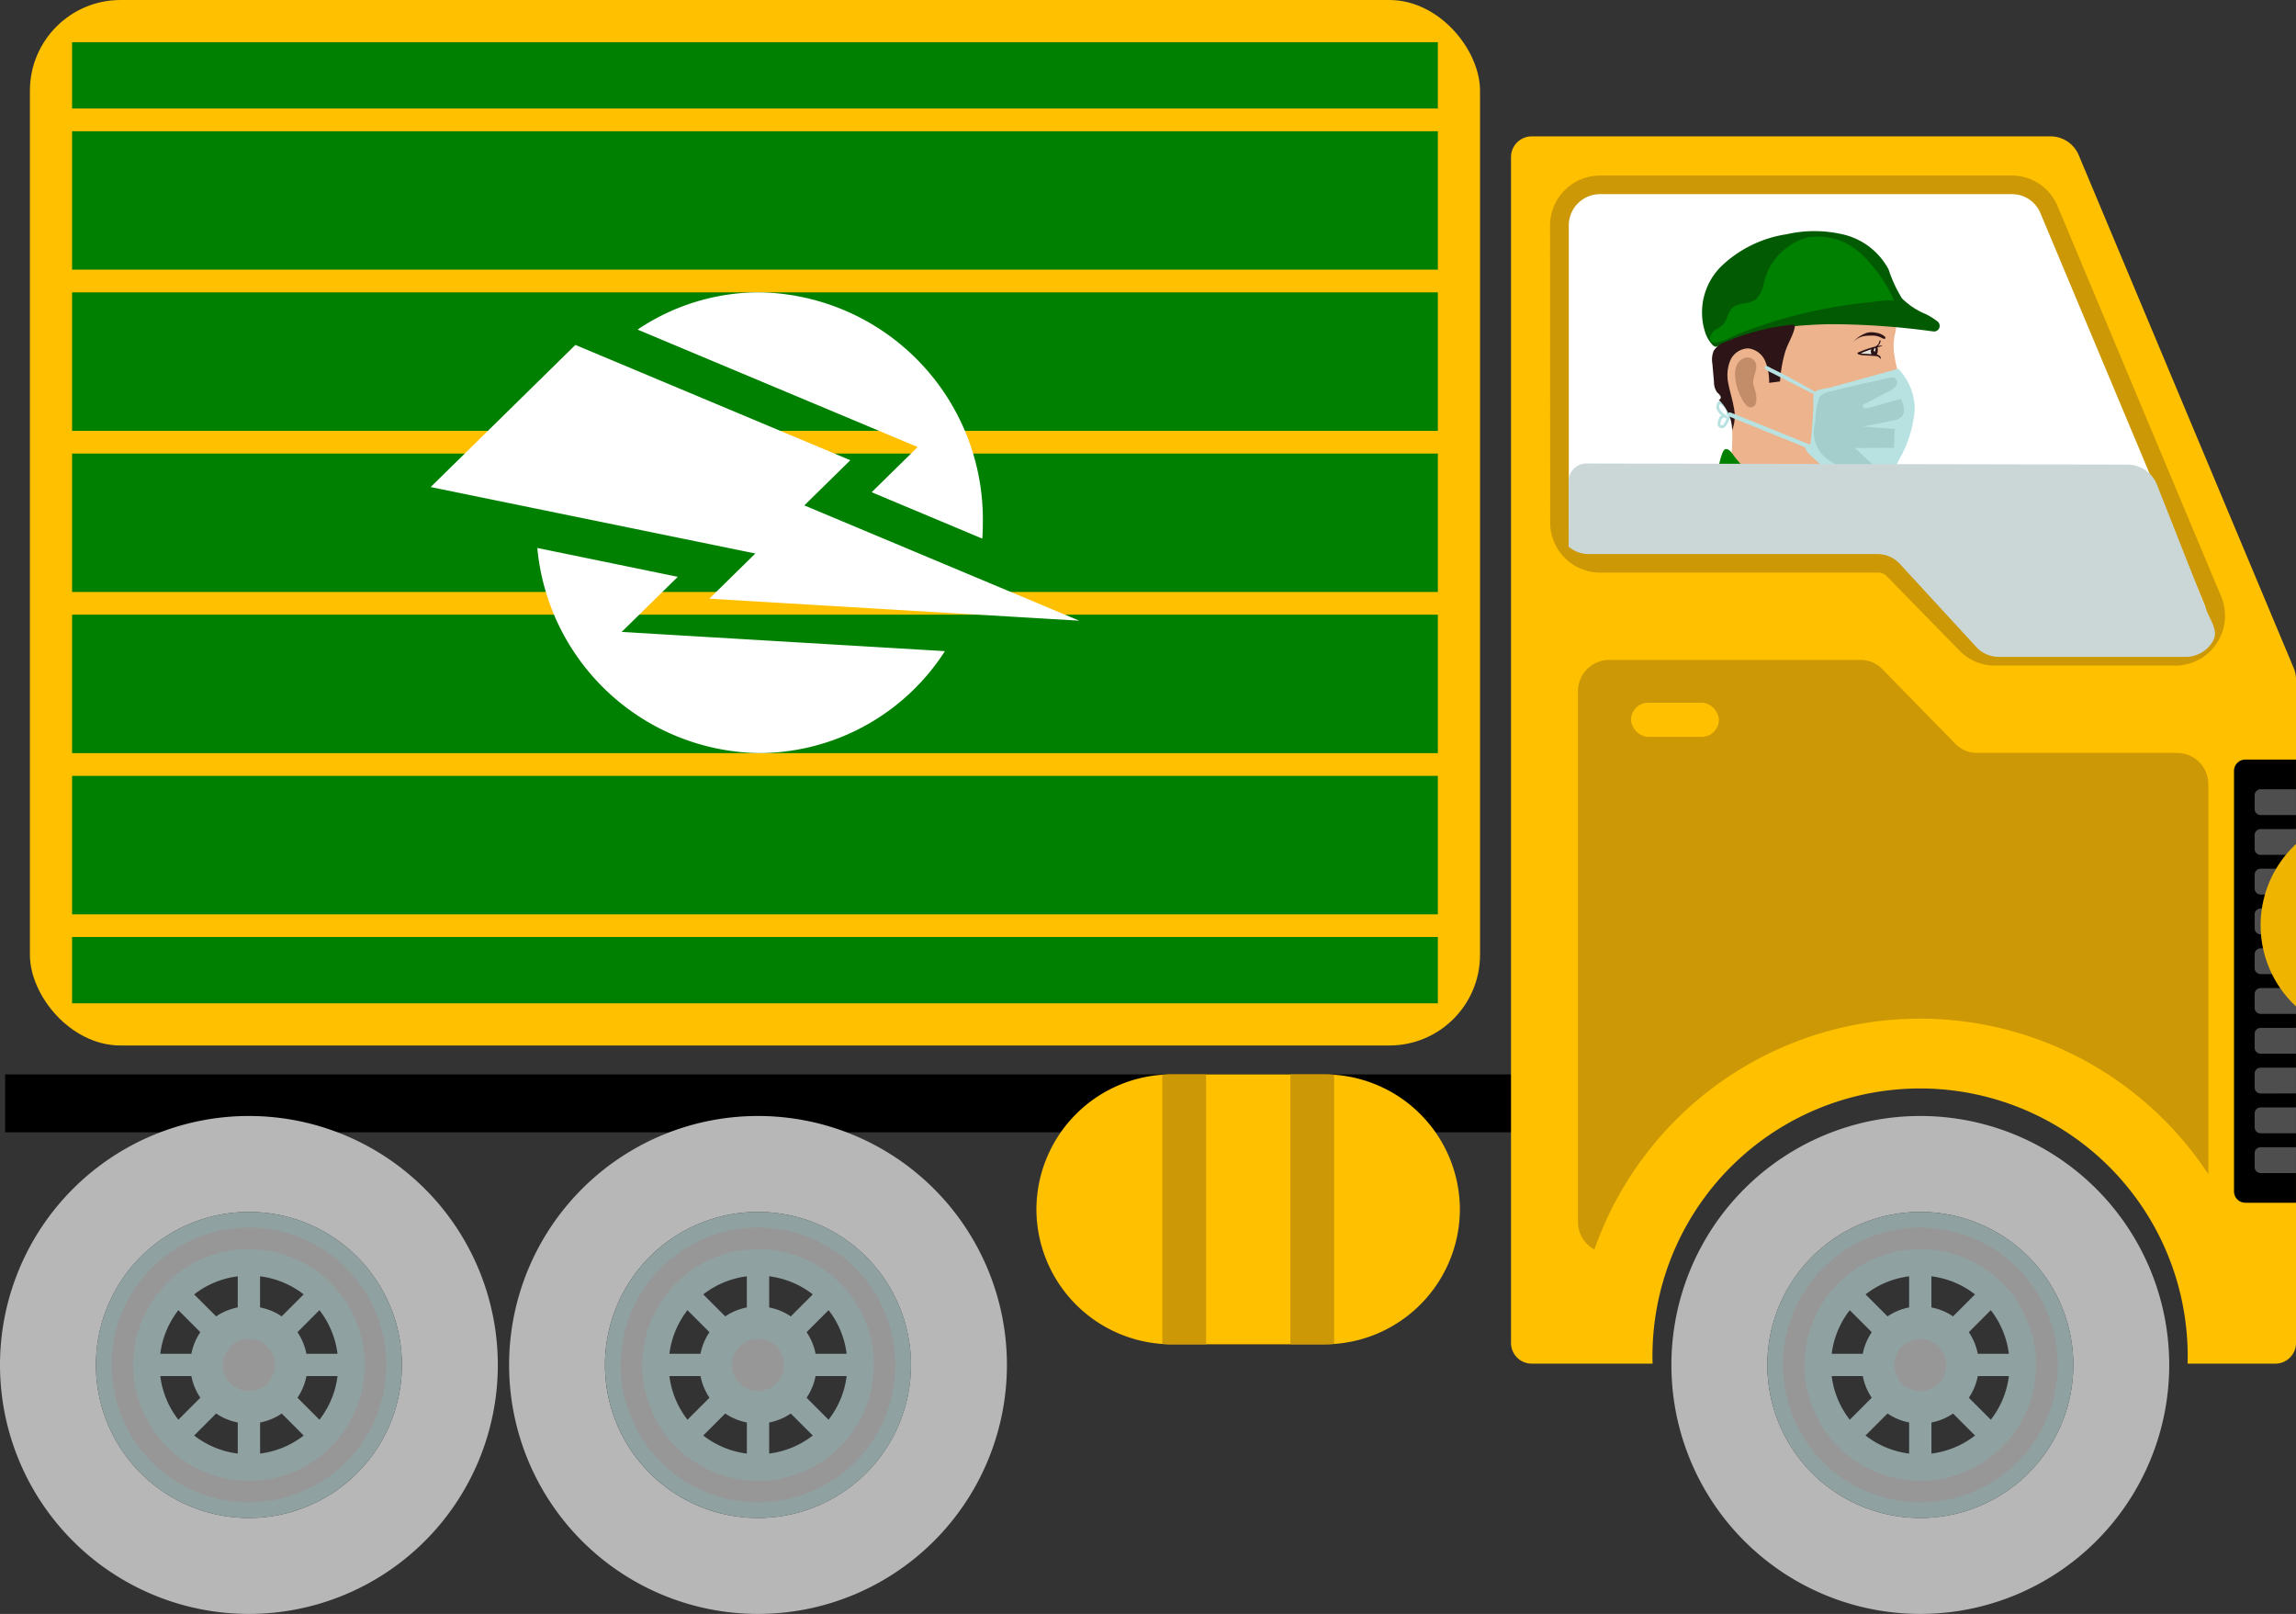 <svg xmlns="http://www.w3.org/2000/svg" xmlns:xlink="http://www.w3.org/1999/xlink" width="87.51" height="61.5" viewBox="0 0 87.51 61.5">
  <rect x="0" y="0" width="87.51" height="61.5" fill="#333333" stroke="none"/>
  <defs>
    <clipPath id="clip-path">
      <path id="Tracé_314" data-name="Tracé 314" d="M635.547,158.41v11.321a1.193,1.193,0,0,0,1.19,1.19h10.594a1.151,1.151,0,0,1,.851.358l2.764,2.827a1.151,1.151,0,0,0,.851.358h6.86a1.19,1.19,0,0,0,1.1-1.65l-6.232-14.864a1.17,1.17,0,0,0-1.1-.73H636.737A1.193,1.193,0,0,0,635.547,158.41Z" transform="translate(-635.547 -157.22)" fill="none" clip-rule="evenodd"/>
    </clipPath>
  </defs>
  <g id="Groupe_70" data-name="Groupe 70" transform="translate(-402.245 -208.5)">
    <g id="Groupe_69" data-name="Groupe 69" transform="translate(-31.428 76.258)">
      <g id="Groupe_68" data-name="Groupe 68" transform="translate(433.673 132.242)">
        <g id="Groupe_64" data-name="Groupe 64">
          <rect id="Rectangle_178" data-name="Rectangle 178" width="55.27" height="39.839" rx="3.456" transform="translate(1.14)" fill="#ffc000"/>
          <path id="Tracé_274" data-name="Tracé 274" d="M442.949,137.667v2.527h52.056v-2.527Zm0,3.393v5.275h52.056V141.06Zm0,6.141v5.275h52.056V147.2Zm0,6.141v5.275h52.056v-5.275Zm0,6.141v5.275h52.056v-5.275Zm0,6.141V170.9h52.056v-5.275Zm0,6.141v2.527h52.056v-2.527Z" transform="translate(-440.202 -136.06)" fill="green" fill-rule="evenodd"/>
          <path id="Tracé_275" data-name="Tracé 275" d="M501.622,169.854a8.651,8.651,0,0,1,8.516,8.779q0,.305-.02.605l-4.217-1.768,1.754-1.722-10.676-4.475a8.293,8.293,0,0,1,4.643-1.419Zm7.072,13.67a8.442,8.442,0,0,1-7.072,3.887,8.616,8.616,0,0,1-8.465-7.817l5.355,1.1-2.141,2.1,12.324.732Zm-14.085-11.667-5.516,5.416,12.375,2.532-1.754,1.722,14.1.838-10.48-4.393,1.754-1.722Z" transform="translate(-472.678 -158.714)" fill="#fff" fill-rule="evenodd"/>
          <rect id="Rectangle_179" data-name="Rectangle 179" width="57.947" height="2.205" transform="translate(0.196 40.941)"/>
          <g id="Groupe_60" data-name="Groupe 60" transform="translate(57.591 5.196)">
            <path id="Tracé_276" data-name="Tracé 276" d="M628.9,149.786h19.757a1.169,1.169,0,0,1,1.1.73l8.183,19.519a1.135,1.135,0,0,1,.093.46v25.27a.79.79,0,0,1-.788.787H653.9a10.2,10.2,0,1,0-20.392,0H628.9a.79.79,0,0,1-.787-.787V150.573A.79.79,0,0,1,628.9,149.786Z" transform="translate(-628.113 -149.786)" fill="#ffc000" fill-rule="evenodd"/>
            <path id="Tracé_277" data-name="Tracé 277" d="M633.136,156.714a1.907,1.907,0,0,1,1.9-1.9h15.688a1.884,1.884,0,0,1,1.756,1.168l6.231,14.864a1.9,1.9,0,0,1-1.756,2.641H650.1a1.863,1.863,0,0,1-1.362-.573l-2.764-2.827a.438.438,0,0,0-.34-.143H635.041a1.907,1.907,0,0,1-1.9-1.9Z" transform="translate(-631.648 -153.321)" fill="#cc9805" fill-rule="evenodd"/>
            <path id="Tracé_278" data-name="Tracé 278" d="M635.547,158.41v11.321a1.193,1.193,0,0,0,1.19,1.19h10.594a1.151,1.151,0,0,1,.851.358l2.764,2.827a1.151,1.151,0,0,0,.851.358h6.86a1.19,1.19,0,0,0,1.1-1.65l-6.232-14.864a1.17,1.17,0,0,0-1.1-.73H636.737A1.193,1.193,0,0,0,635.547,158.41Z" transform="translate(-633.345 -155.018)" fill="#fff" fill-rule="evenodd"/>
            <path id="Tracé_279" data-name="Tracé 279" d="M636.728,218.336v20.23a1.192,1.192,0,0,0,.626,1.047,13.151,13.151,0,0,1,23.4-2.87V221.879a1.193,1.193,0,0,0-1.19-1.19h-7.613a1.15,1.15,0,0,1-.851-.358l-2.764-2.827a1.15,1.15,0,0,0-.851-.358h-9.568A1.192,1.192,0,0,0,636.728,218.336Z" transform="translate(-634.176 -197.195)" fill="#cc9805" fill-rule="evenodd"/>
            <path id="Tracé_280" data-name="Tracé 280" d="M723.51,229.962h-1.929a.434.434,0,0,0-.433.433v16.022a.434.434,0,0,0,.433.433h1.929Z" transform="translate(-693.592 -206.215)" fill-rule="evenodd"/>
            <path id="Tracé_281" data-name="Tracé 281" d="M725.381,233.783h-1.349a.227.227,0,0,0-.226.226v.531a.227.227,0,0,0,.226.227h1.349v-.984Zm0,14.624v-.984h-1.349a.227.227,0,0,0-.226.227v.531a.227.227,0,0,0,.226.227Zm0-1.516v-.984h-1.349a.227.227,0,0,0-.226.227v.531a.227.227,0,0,0,.226.227Zm0-1.516v-.984h-1.349a.227.227,0,0,0-.226.227v.531a.227.227,0,0,0,.226.227Zm0-1.516v-.984h-1.349a.227.227,0,0,0-.226.227v.531a.227.227,0,0,0,.226.227Zm0-1.516v-.984h-1.349a.227.227,0,0,0-.226.227v.531a.227.227,0,0,0,.226.226Zm0-1.516v-.984h-1.349a.227.227,0,0,0-.226.227v.531a.227.227,0,0,0,.226.226Zm0-1.516v-.984h-1.349a.227.227,0,0,0-.226.227v.531a.227.227,0,0,0,.226.226Zm0-1.516v-.984h-1.349a.227.227,0,0,0-.226.226v.531a.227.227,0,0,0,.226.226Zm0-1.516V235.3h-1.349a.227.227,0,0,0-.226.226v.531a.227.227,0,0,0,.226.226Z" transform="translate(-695.463 -208.904)" fill="#4e4e4e" fill-rule="evenodd"/>
            <rect id="Rectangle_180" data-name="Rectangle 180" width="3.346" height="1.299" rx="0.65" transform="translate(4.576 21.582)" fill="#ffc000"/>
            <path id="Tracé_282" data-name="Tracé 282" d="M725.919,240.836a4.22,4.22,0,0,0,0,6.185Z" transform="translate(-696 -213.868)" fill="#eeb400" fill-rule="evenodd"/>
          </g>
          <path id="Tracé_283" data-name="Tracé 283" d="M572.182,270.466h5.856a5.157,5.157,0,0,1,5.142,5.142h0a5.157,5.157,0,0,1-5.142,5.142h-5.856a5.157,5.157,0,0,1-5.142-5.142h0A5.157,5.157,0,0,1,572.182,270.466Z" transform="translate(-527.538 -229.525)" fill="#ffc000" fill-rule="evenodd"/>
          <path id="Tracé_284" data-name="Tracé 284" d="M584.9,270.466V280.75h-1.321c-.117,0-.232,0-.347-.012v-10.26q.172-.012.347-.012Zm3.213,0h1.321q.175,0,.347.012v10.26c-.115.008-.23.012-.347.012h-1.321Z" transform="translate(-538.932 -229.525)" fill="#cc9805" fill-rule="evenodd"/>
          <g id="Groupe_61" data-name="Groupe 61" transform="translate(63.704 42.525)">
            <path id="Tracé_285" data-name="Tracé 285" d="M658.237,275.816a9.487,9.487,0,1,1-9.487,9.487,9.487,9.487,0,0,1,9.487-9.487Zm0,3.656a5.831,5.831,0,1,0,5.831,5.831A5.831,5.831,0,0,0,658.237,279.472Z" transform="translate(-648.75 -275.816)" fill="#b7b7b7" fill-rule="evenodd"/>
            <path id="Tracé_286" data-name="Tracé 286" d="M666.925,288.16a5.831,5.831,0,1,1-5.831,5.831,5.831,5.831,0,0,1,5.831-5.831Zm-2.087,3.142.838.838a2.22,2.22,0,0,1,.823-.341v-1.185a3.389,3.389,0,0,0-1.662.689Zm.236,1.44-.838-.838a3.39,3.39,0,0,0-.689,1.662h1.185a2.222,2.222,0,0,1,.342-.823Zm-.342,1.674h-1.185a3.387,3.387,0,0,0,.689,1.662l.838-.838a2.218,2.218,0,0,1-.341-.824Zm.943,1.425-.838.838a3.386,3.386,0,0,0,1.662.689v-1.185a2.219,2.219,0,0,1-.823-.342Zm1.674.342v1.185a3.386,3.386,0,0,0,1.662-.688l-.838-.838a2.223,2.223,0,0,1-.824.342Zm1.425-.943.838.838a3.391,3.391,0,0,0,.689-1.662h-1.185a2.224,2.224,0,0,1-.341.824Zm.341-1.675H670.3a3.392,3.392,0,0,0-.688-1.662l-.838.839a2.215,2.215,0,0,1,.341.823Zm-.943-1.425.838-.838a3.388,3.388,0,0,0-1.662-.689V291.8A2.217,2.217,0,0,1,668.174,292.14Z" transform="translate(-657.438 -284.504)" fill="#90a1a1" fill-rule="evenodd"/>
            <path id="Tracé_287" data-name="Tracé 287" d="M668.34,290.17a5.236,5.236,0,1,1-5.236,5.236,5.236,5.236,0,0,1,5.236-5.236Zm0,.823a4.413,4.413,0,1,0,4.413,4.413A4.413,4.413,0,0,0,668.34,290.993Z" transform="translate(-658.852 -285.918)" fill="#979797" fill-rule="evenodd" style="mix-blend-mode: multiply;isolation: isolate"/>
            <path id="Tracé_288" data-name="Tracé 288" d="M678.422,304.495a.993.993,0,1,1-.993.993A.993.993,0,0,1,678.422,304.495Z" transform="translate(-668.935 -296.001)" fill="#979797" fill-rule="evenodd" style="mix-blend-mode: multiply;isolation: isolate"/>
          </g>
          <g id="Groupe_62" data-name="Groupe 62" transform="translate(19.404 42.525)">
            <path id="Tracé_289" data-name="Tracé 289" d="M508.671,275.816a9.487,9.487,0,1,1-9.487,9.487,9.487,9.487,0,0,1,9.487-9.487Zm0,3.656A5.831,5.831,0,1,0,514.5,285.3,5.831,5.831,0,0,0,508.671,279.472Z" transform="translate(-499.184 -275.816)" fill="#b7b7b7" fill-rule="evenodd"/>
            <path id="Tracé_290" data-name="Tracé 290" d="M517.359,288.16a5.831,5.831,0,1,1-5.831,5.831,5.831,5.831,0,0,1,5.831-5.831Zm-2.087,3.142.838.838a2.221,2.221,0,0,1,.823-.341v-1.185a3.389,3.389,0,0,0-1.662.689Zm.236,1.44-.838-.838a3.386,3.386,0,0,0-.688,1.662h1.185a2.221,2.221,0,0,1,.341-.823Zm-.341,1.674h-1.185a3.387,3.387,0,0,0,.689,1.662l.838-.838a2.222,2.222,0,0,1-.341-.824Zm.943,1.425-.838.838a3.386,3.386,0,0,0,1.662.689v-1.185a2.22,2.22,0,0,1-.823-.342Zm1.674.342v1.185a3.386,3.386,0,0,0,1.662-.688l-.838-.838a2.222,2.222,0,0,1-.824.342Zm1.426-.943.838.838a3.385,3.385,0,0,0,.689-1.662h-1.185a2.222,2.222,0,0,1-.341.824Zm.342-1.675h1.185a3.385,3.385,0,0,0-.688-1.662l-.838.839a2.222,2.222,0,0,1,.342.823Zm-.943-1.425.838-.838a3.39,3.39,0,0,0-1.662-.689V291.8A2.217,2.217,0,0,1,518.608,292.14Z" transform="translate(-507.872 -284.504)" fill="#90a1a1" fill-rule="evenodd"/>
            <path id="Tracé_291" data-name="Tracé 291" d="M518.774,290.17a5.236,5.236,0,1,1-5.236,5.236,5.236,5.236,0,0,1,5.236-5.236Zm0,.823a4.413,4.413,0,1,0,4.413,4.413A4.413,4.413,0,0,0,518.774,290.993Z" transform="translate(-509.286 -285.918)" fill="#979797" fill-rule="evenodd" style="mix-blend-mode: multiply;isolation: isolate"/>
            <path id="Tracé_292" data-name="Tracé 292" d="M528.856,304.495a.993.993,0,1,1-.993.993A.993.993,0,0,1,528.856,304.495Z" transform="translate(-519.369 -296.001)" fill="#979797" fill-rule="evenodd" style="mix-blend-mode: multiply;isolation: isolate"/>
          </g>
          <g id="Groupe_63" data-name="Groupe 63" transform="translate(0 42.525)">
            <path id="Tracé_293" data-name="Tracé 293" d="M443.16,275.816a9.487,9.487,0,1,1-9.487,9.487,9.487,9.487,0,0,1,9.487-9.487Zm0,3.656a5.831,5.831,0,1,0,5.831,5.831A5.831,5.831,0,0,0,443.16,279.472Z" transform="translate(-433.673 -275.816)" fill="#b7b7b7" fill-rule="evenodd"/>
            <path id="Tracé_294" data-name="Tracé 294" d="M451.848,288.16a5.831,5.831,0,1,1-5.831,5.831,5.831,5.831,0,0,1,5.831-5.831Zm-2.087,3.142.838.838a2.223,2.223,0,0,1,.823-.341v-1.185a3.39,3.39,0,0,0-1.662.689Zm.236,1.44-.838-.838a3.384,3.384,0,0,0-.689,1.662h1.185a2.216,2.216,0,0,1,.341-.823Zm-.341,1.674H448.47a3.386,3.386,0,0,0,.689,1.662l.838-.838a2.222,2.222,0,0,1-.341-.824Zm.943,1.425-.838.838a3.388,3.388,0,0,0,1.662.689v-1.185a2.222,2.222,0,0,1-.823-.342Zm1.675.342v1.185a3.386,3.386,0,0,0,1.662-.688l-.838-.838a2.223,2.223,0,0,1-.823.342Zm1.425-.943.838.838a3.385,3.385,0,0,0,.689-1.662H454.04a2.217,2.217,0,0,1-.341.824Zm.341-1.675h1.185a3.388,3.388,0,0,0-.689-1.662l-.838.839a2.221,2.221,0,0,1,.341.823Zm-.943-1.425.838-.838a3.39,3.39,0,0,0-1.662-.689V291.8A2.217,2.217,0,0,1,453.1,292.14Z" transform="translate(-442.361 -284.504)" fill="#90a1a1" fill-rule="evenodd"/>
            <path id="Tracé_295" data-name="Tracé 295" d="M453.263,290.17a5.236,5.236,0,1,1-5.235,5.236,5.236,5.236,0,0,1,5.235-5.236Zm0,.823a4.413,4.413,0,1,0,4.413,4.413A4.413,4.413,0,0,0,453.263,290.993Z" transform="translate(-443.776 -285.918)" fill="#979797" fill-rule="evenodd" style="mix-blend-mode: multiply;isolation: isolate"/>
            <path id="Tracé_296" data-name="Tracé 296" d="M463.345,304.495a.993.993,0,1,1-.993.993A.993.993,0,0,1,463.345,304.495Z" transform="translate(-453.858 -296.001)" fill="#979797" fill-rule="evenodd" style="mix-blend-mode: multiply;isolation: isolate"/>
          </g>
        </g>
        <g id="Groupe_67" data-name="Groupe 67" transform="translate(59.793 7.398)">
          <g id="Groupe_66" data-name="Groupe 66" clip-path="url(#clip-path)">
            <g id="Groupe_65" data-name="Groupe 65" transform="translate(3.558 1.412)">
              <path id="Tracé_297" data-name="Tracé 297" d="M665.148,200.966a2.03,2.03,0,0,0-.163-.661l-.52-1.407c-.056-.15-.111-.3-.171-.449-.078-.195-.164-.387-.25-.578l-.081-.18-.376-.838a.611.611,0,0,0-.165-.248.687.687,0,0,0-.5-.054,2.984,2.984,0,0,1-2.269-.693,6.692,6.692,0,0,0,.684,2.926,8.189,8.189,0,0,0,1.4,2.067,2,2,0,0,0,1.619.808C664.8,201.662,665.155,201.463,665.148,200.966Z" transform="translate(-656.772 -185.826)" fill="#025b02"/>
              <path id="Tracé_298" data-name="Tracé 298" d="M661.376,174.36c.064.427.206.839.281,1.264a4.128,4.128,0,0,1-.285,2.363,2.285,2.285,0,0,1-1.27,1.314c-.311.1-.647.106-.964.188a2.029,2.029,0,0,0-1.387,1.277,9.087,9.087,0,0,1-2.723-1.611,9.373,9.373,0,0,0-.338-4.774.7.7,0,0,1-.022-.6.643.643,0,0,1,.3-.207,9.957,9.957,0,0,1,6.144-.5c.306.074.368.1.288.407A2.2,2.2,0,0,0,661.376,174.36Z" transform="translate(-652.519 -169.595)" fill="#edb38c"/>
              <path id="Tracé_299" data-name="Tracé 299" d="M669.471,179.688a2.239,2.239,0,0,1,.628,1.529,4.455,4.455,0,0,1-.605,1.942,3.466,3.466,0,0,1-.535.863,1.171,1.171,0,0,1-.9.409,1.751,1.751,0,0,1-1.009-.584l-.886-.831a.723.723,0,0,1-.262-.385.124.124,0,0,0,.18-.022.356.356,0,0,0,.059-.195c.044-.426.073-.853.094-1.281.007-.148-.041-.454.071-.57.093-.1.436-.123.567-.159Z" transform="translate(-660.471 -174.445)" fill="#b7e2e1"/>
              <path id="Tracé_300" data-name="Tracé 300" d="M655,184.254a.078.078,0,0,0-.036.144c.032.018.087,0,.081-.047a.668.668,0,0,0-.141-.337c-.064-.08-.2-.214-.3-.123a.284.284,0,0,0-.022.333.785.785,0,0,0,.3.282c.052.034.108-.042.065-.085a.185.185,0,0,0-.276.037.478.478,0,0,0-.071.169.281.281,0,0,0,0,.167.167.167,0,0,0,.27.044.5.5,0,0,0,.1-.148l.119-.22c.033-.061-.06-.116-.093-.055l-.129.239c-.024.043-.083.16-.151.121-.053-.03,0-.157.014-.2s.085-.137.142-.079l.065-.085a.883.883,0,0,1-.216-.174c-.047-.058-.106-.177-.056-.25.028-.041.071.007.1.031a.52.52,0,0,1,.083.094.545.545,0,0,1,.093.238l.081-.047-.018.057C655.072,184.355,655.072,184.246,655,184.254Z" transform="translate(-652.473 -177.382)" fill="#b7e2e1"/>
              <path id="Tracé_301" data-name="Tracé 301" d="M667.178,182.481a1.267,1.267,0,0,0,.637,1.508l.7.53a1.219,1.219,0,0,0,.582.294.42.42,0,0,0,.479-.343.617.617,0,0,0-.26-.431l-.632-.582,1.49-.007.036-.716-1.21-.092,1.154-.235a.607.607,0,0,0,.288-.113.407.407,0,0,0,.115-.349,1.2,1.2,0,0,0-.118-.361l-1.213.343a.3.3,0,0,1-.163.014.1.1,0,0,1-.076-.126l1-.521a.619.619,0,0,0,.279-.226.214.214,0,0,0-.093-.3,1.68,1.68,0,0,0-.529.1q-.285.057-.569.12-.547.12-1.089.261c-.223.058-.55.078-.664.31A3.2,3.2,0,0,0,667.178,182.481Z" transform="translate(-661.341 -175.196)" fill="#a3cecc"/>
              <path id="Tracé_302" data-name="Tracé 302" d="M657.526,165.529a29.091,29.091,0,0,1,3.951.277.214.214,0,0,0,.161-.379,2.646,2.646,0,0,0-.449-.282,2.754,2.754,0,0,1-.908-.6,5.05,5.05,0,0,1-.509-1.1,2.645,2.645,0,0,0-1.693-1.326,4.8,4.8,0,0,0-2.2-.016,4.583,4.583,0,0,0-2.493,1.227,2.472,2.472,0,0,0-.575,2.6,1.4,1.4,0,0,0,.225.363c.139.157.2.085.374.011a8.785,8.785,0,0,1,.952-.338,10.971,10.971,0,0,1,2-.378C656.753,165.557,657.139,165.536,657.526,165.529Z" transform="translate(-651.14 -161.986)" fill="#025b02"/>
              <path id="Tracé_303" data-name="Tracé 303" d="M660.74,165.1a5.654,5.654,0,0,0-1.263-1.784,2.43,2.43,0,0,0-2.029-.627,2.351,2.351,0,0,0-1.672,1.716,1.159,1.159,0,0,1-.3.642c-.262.207-.687.113-.922.35-.165.166-.174.441-.332.613a1.363,1.363,0,0,1-.275.195.453.453,0,0,0-.213.252c-.134.551.855,0,1.013-.065q.7-.277,1.414-.5a18.6,18.6,0,0,1,2.925-.643q.42-.057.842-.1A3.917,3.917,0,0,1,660.74,165.1Z" transform="translate(-651.895 -162.456)" fill="green"/>
              <path id="Tracé_304" data-name="Tracé 304" d="M656.585,176.177l-.416.055a2.047,2.047,0,0,0-.149-.829.8.8,0,0,0-.646-.484.768.768,0,0,0-.694.48,1.508,1.508,0,0,0-.06.881c.054.294.151.579.2.873a1.512,1.512,0,0,1-.059.881,1.646,1.646,0,0,0-.515-1.159c.061.01.1-.077.072-.134a.559.559,0,0,0-.123-.137.661.661,0,0,1-.127-.4l-.061-.7a.889.889,0,0,1,.051-.495.85.85,0,0,1,.451-.337,8.661,8.661,0,0,1,1.913-.568q.251-.044.5-.073c.155-.018.26-.055.216.125-.075.308-.273.608-.364.92A5.214,5.214,0,0,0,656.585,176.177Z" transform="translate(-652.092 -170.453)" fill="#2d1416"/>
              <path id="Tracé_305" data-name="Tracé 305" d="M672.905,177.181l.436.077c.095.017.207.022.248-.085a.15.15,0,0,0-.07-.2c-.081-.025-.228.044-.3.069S672.963,177.192,672.905,177.181Z" transform="translate(-665.398 -172.532)" fill="#e5e2da"/>
              <path id="Tracé_306" data-name="Tracé 306" d="M673.327,175.159a.629.629,0,0,0-.341-.153.737.737,0,0,0-.342,0,1.168,1.168,0,0,0-.544.369s0,0,0,0a.758.758,0,0,1,.557-.255,1.7,1.7,0,0,1,.293,0,.814.814,0,0,1,.154.039c.06.021.113.054.172.076S673.358,175.192,673.327,175.159Z" transform="translate(-664.831 -171.136)" fill="#2d1416"/>
              <path id="Tracé_307" data-name="Tracé 307" d="M673.615,176.228a1.31,1.31,0,0,0-.158.022.262.262,0,0,0,.112-.193c0-.029-.042-.029-.046,0v.01a.232.232,0,0,1-.125.181.013.013,0,0,0-.007.015l0,0c-.08.019-.159.043-.236.067a4.116,4.116,0,0,0-.449.169.033.033,0,0,0,0,.056.5.5,0,0,0,.195.044l.248.017c.073.005.147.008.22.015a.014.014,0,0,0,.021,0h0a.22.22,0,0,1,.109.038c.025.019.04.046.065.064a.01.01,0,0,0,.014-.006.131.131,0,0,0-.074-.124.227.227,0,0,0-.078-.029.371.371,0,0,0,.023-.272c.058-.017.115-.034.171-.055C673.63,176.248,673.63,176.227,673.615,176.228Zm-.239.1a.32.32,0,0,1-.007.089.279.279,0,0,1-.015.045c-.035,0-.046-.035-.045-.07.01-.02.023-.039.031-.053Zm-.365.219a1.4,1.4,0,0,1-.2-.019c.121-.052.245-.1.37-.141l.036-.012a.208.208,0,0,0-.005.161.178.178,0,0,0,.016.026Z" transform="translate(-665.244 -171.874)" fill="#2d1416"/>
              <path id="Tracé_308" data-name="Tracé 308" d="M662.669,180.321l-.045.078-1.747-.882c-.048-.024-.179-.1-.118-.176.046-.056.2.05.242.072.193.091.383.188.573.287C661.665,179.749,662.679,180.3,662.669,180.321Z" transform="translate(-656.838 -174.189)" fill="#b7e2e1"/>
              <path id="Tracé_309" data-name="Tracé 309" d="M656.051,185.45l2.416.977.679.275a.082.082,0,0,0,.1-.057.083.083,0,0,0-.057-.1l-2.416-.977-.679-.274a.082.082,0,0,0-.1.057A.083.083,0,0,0,656.051,185.45Z" transform="translate(-653.494 -178.387)" fill="#b7e2e1"/>
              <path id="Tracé_310" data-name="Tracé 310" d="M657.717,178.4a.348.348,0,0,0-.406-.155.517.517,0,0,0-.318.327,1.033,1.033,0,0,0-.035.467,2.094,2.094,0,0,0,.333.911c.068.1.178.212.3.177.287-.086.135-.623.07-.809C657.551,179.006,657.863,178.688,657.717,178.4Z" transform="translate(-654.167 -173.418)" fill="#c48d69"/>
              <path id="Tracé_311" data-name="Tracé 311" d="M653.3,192.236a2.071,2.071,0,0,0,.212.743,2.036,2.036,0,0,1,.209.744.7.7,0,0,1-.346.65l.806,0q.191,1.623.381,3.247l-6.552-.263c-.071-.831-.336-1.634-.428-2.463a2.94,2.94,0,0,1,.591-2.35c.338-.36.809-.583,1.11-.974a3.062,3.062,0,0,0,.422-.9c.042-.124.127-.6.248-.657.156-.068.3.2.377.293a5.689,5.689,0,0,0,1.849,1.508C652.282,191.858,653.3,192.229,653.3,192.236Z" transform="translate(-647.559 -181.7)" fill="green"/>
              <path id="Tracé_312" data-name="Tracé 312" d="M648.86,200.334a8.187,8.187,0,0,0,.677,2.622,12.747,12.747,0,0,0,3.557.1,6.466,6.466,0,0,0-.409-2.411c-.116-.294-.258-.576-.4-.858a4.118,4.118,0,0,0-.417-.706,2.129,2.129,0,0,0-1.668-.778,1.15,1.15,0,0,0-1.185.724A2.494,2.494,0,0,0,648.86,200.334Z" transform="translate(-648.461 -187.548)" fill="green"/>
              <path id="Tracé_313" data-name="Tracé 313" d="M698.52,211.474h0a.514.514,0,0,1-.317-.654l1.63-4.693a.514.514,0,0,1,.654-.317h0a.514.514,0,0,1,.317.654l-1.63,4.692A.514.514,0,0,1,698.52,211.474Z" transform="translate(-683.183 -192.81)" fill="#0b0c0c"/>
            </g>
          </g>
        </g>
        <path id="Tracé_315" data-name="Tracé 315" d="M636.2,191.867l20.643.042a1.215,1.215,0,0,1,1.137.805l1.872,4.745c.167.423.473.814.237,1.191a1.186,1.186,0,0,1-1.029.586h-7.12a1.161,1.161,0,0,1-.883-.4l-2.869-3.117a1.161,1.161,0,0,0-.883-.4h-11a1.184,1.184,0,0,1-.763-.281v-2.486A.677.677,0,0,1,636.2,191.867Z" transform="translate(-575.754 -174.206)" fill="#cbd7d7" fill-rule="evenodd" style="mix-blend-mode: multiply;isolation: isolate"/>
      </g>
    </g>
  </g>
</svg>
